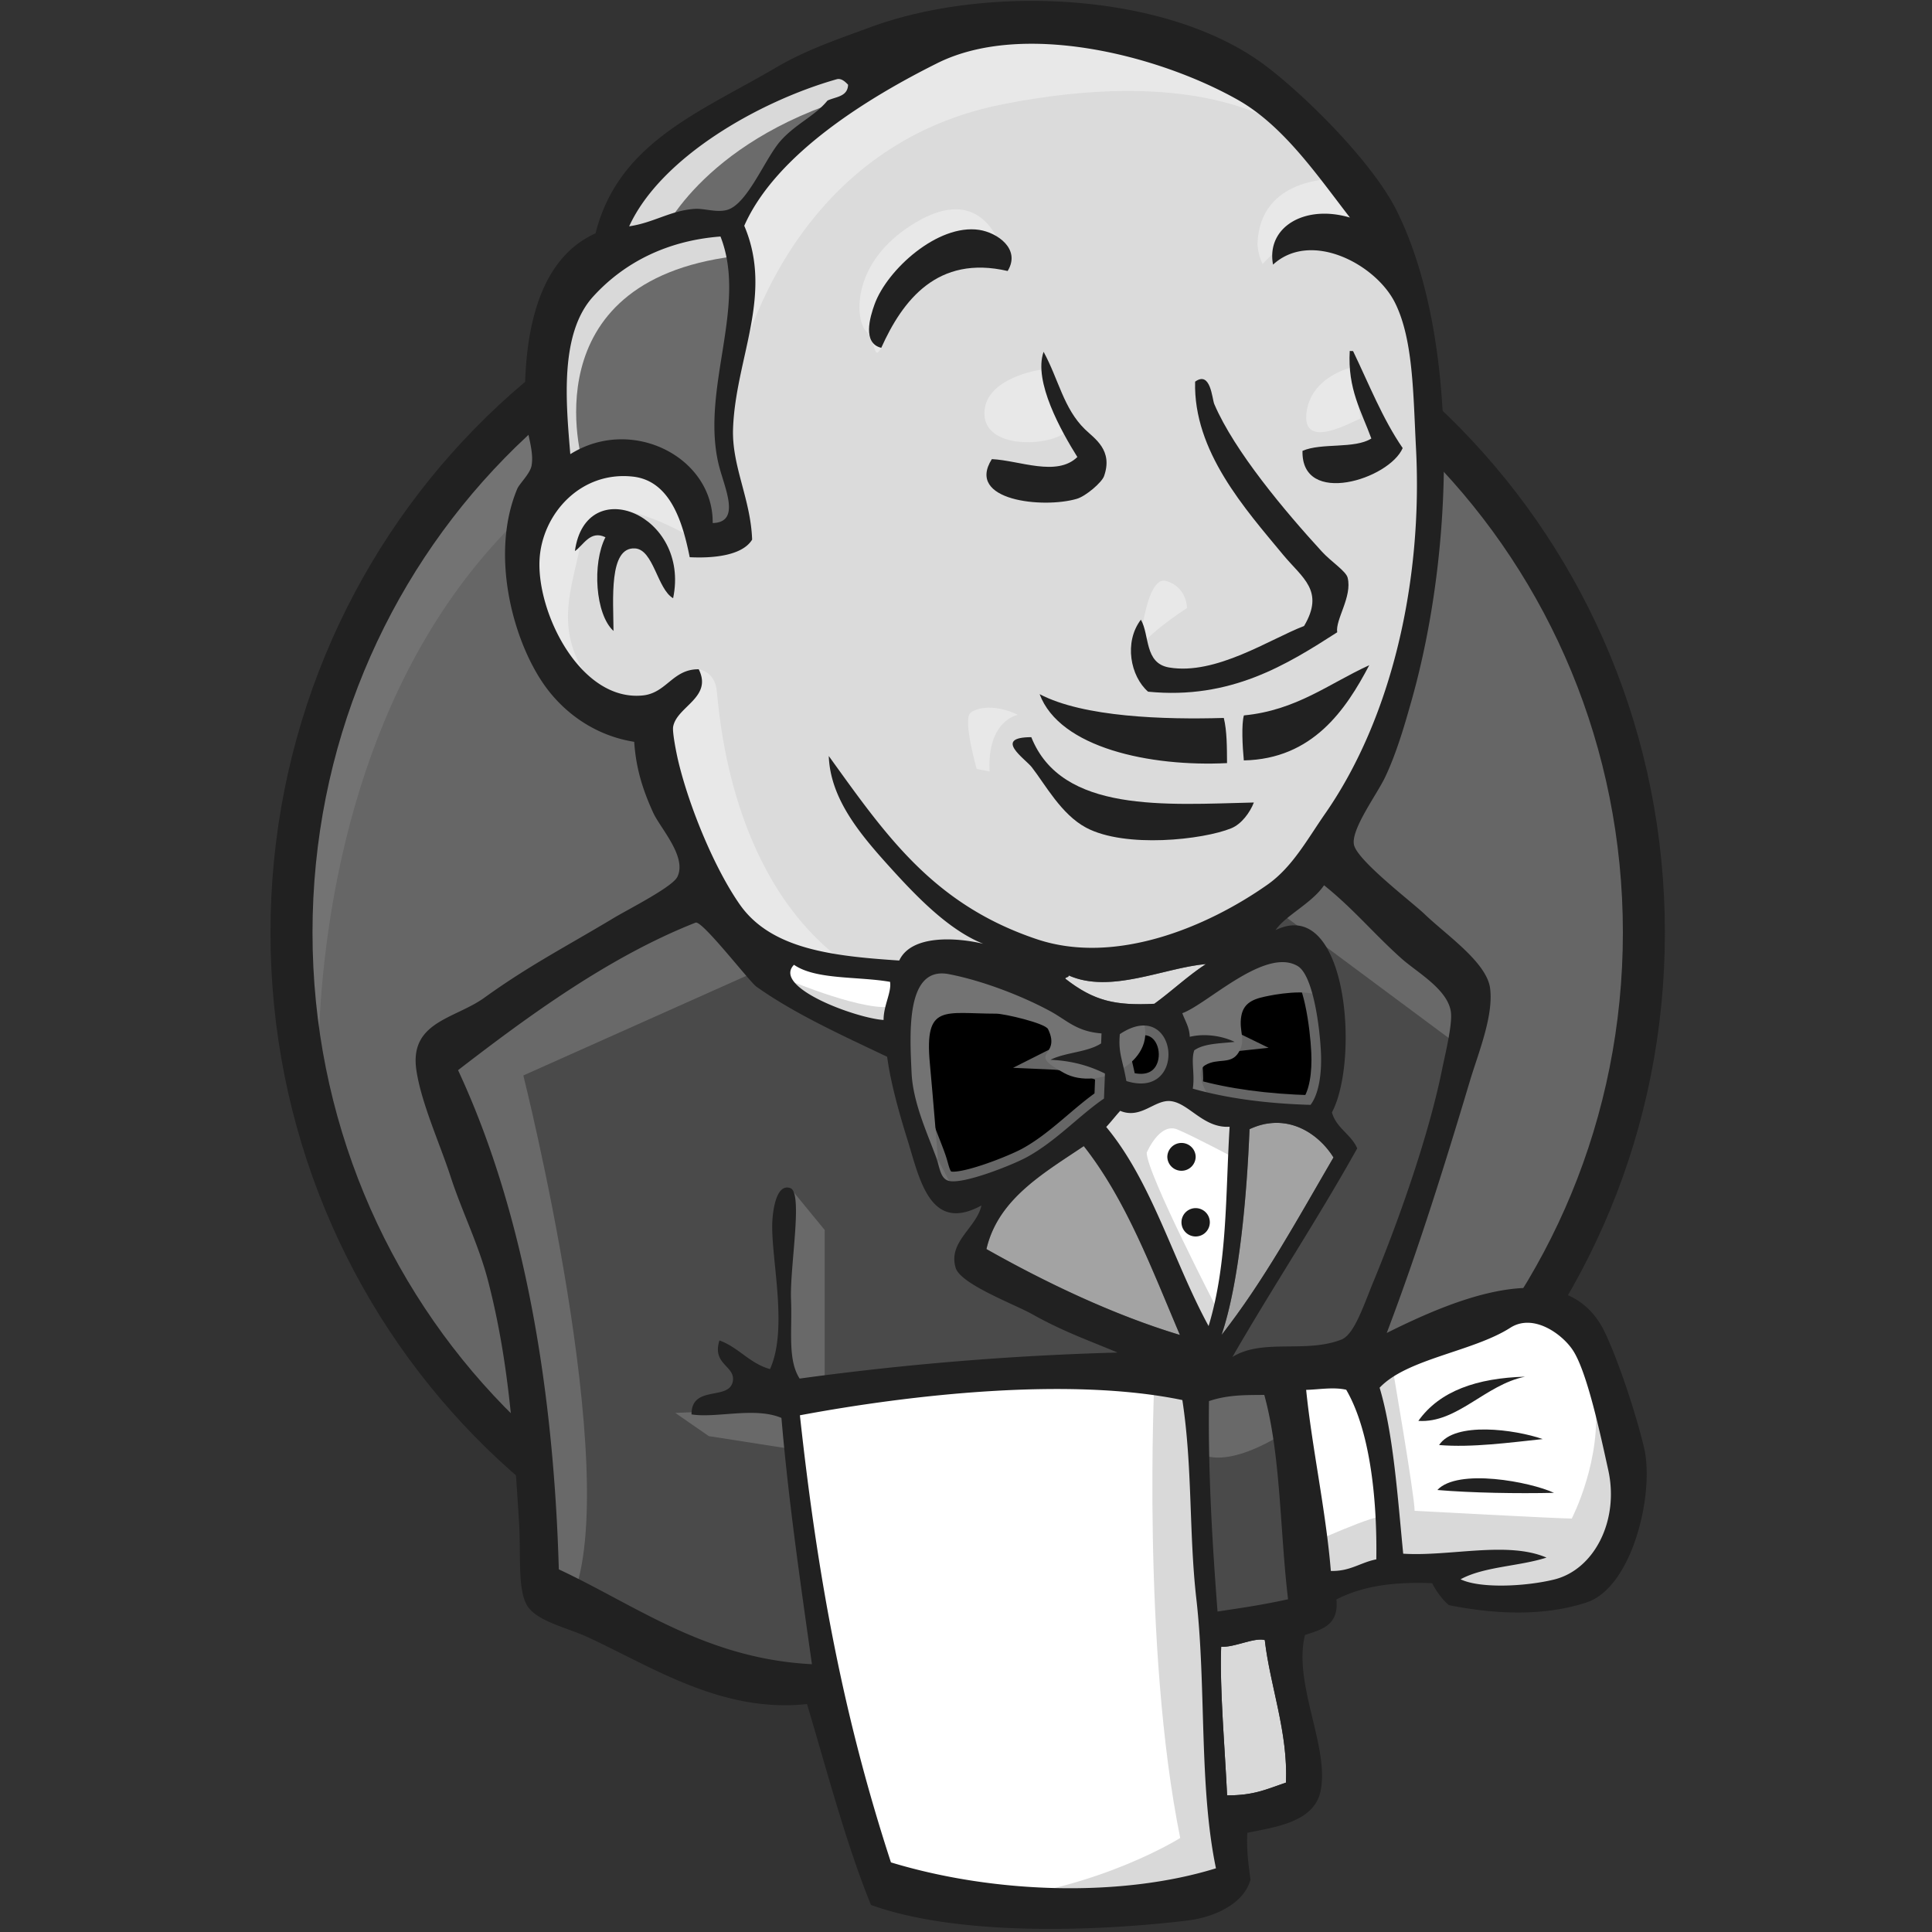 <svg width="200" height="200" xmlns="http://www.w3.org/2000/svg"><rect width="100%" height="100%" fill="#333333" stroke="none"/><g   fill-rule="evenodd"><path d="M170.175 96.269c0 39.544-31.34 71.6-70 71.6-38.659 0-70-32.056-70-71.6s31.341-71.6 70-71.6c38.66 0 70 32.056 70 71.6" fill="#666"/><path d="M33.028 114.003s-5.069-74.669 63.731-76.8l-4.8-8-37.331 12.531-10.668 12.27-9.332 17.865-5.334 20.8 1.6 13.865" fill="#737373"/><path d="M52.232 47.425C39.95 59.99 32.35 77.34 32.35 96.537c0 19.188 7.6 36.541 19.88 49.107 12.288 12.562 29.222 20.315 47.944 20.315 18.719 0 35.656-7.753 47.941-20.315C160.397 133.078 168 115.724 168 96.538c0-19.197-7.603-36.548-19.884-49.112-12.285-12.564-29.222-20.316-47.94-20.316-18.723 0-35.657 7.752-47.945 20.315h.001zm-3.11 101.256C36.069 135.335 28 116.885 28 96.538c0-20.352 8.069-38.8 21.122-52.15 13.05-13.354 31.112-21.628 51.054-21.625 19.938-.004 38.003 8.271 51.05 21.624 13.053 13.35 21.124 31.797 21.122 52.15.003 20.347-8.069 38.797-21.122 52.145-13.047 13.352-31.112 21.628-51.05 21.628-19.94 0-38.003-8.276-51.054-21.628v-.001z" fill="#212121"/><path fill="#DBDBDB" d="M129.64 96.666l-10.665 1.6-14.4 1.6-9.334.265-9.066-.265-6.934-2.135-6.135-6.665-4.8-13.6-1.065-2.935-6.4-2.131-3.735-6.134-2.665-8.8 2.934-7.735 6.931-2.4 5.6 2.669 2.67 5.866 3.2-.535L76.84 54l-1.066-6.134-.268-7.735 1.6-10.665-.063-6.094 4.863-7.772 8.534-6.134 14.934-6.4 16.532 2.4 14.4 10.4 6.668 10.665 4.266 7.735 1.066 19.2-3.2 16.534-5.866 14.666-5.6 7.734"/><path fill="#4A4A4A" d="M120.575 142.797l-38.134 1.6v6.4l3.2 22.4-1.6 1.869-26.666-9.07-1.869-3.2-2.665-30.13-6.135-18.135-1.33-4.265L66.705 95.6l6.67-2.669 5.865 7.2 5.065 4.535 5.87 1.865 2.665.8 3.2 13.866 2.4 2.934 6.134-2.134-4.269 8.269 23.2 10.93-2.93 1.6"/><path fill="#6B6B6B" d="M57.375 49.731l6.931-2.4 5.6 2.669 2.67 5.866 3.2-.535.8-3.2-1.6-6.131 1.6-14.669-1.335-8 4.8-5.6 10.4-8.265-2.935-4-14.665 7.2-6.135 4.8-3.465 7.465-5.335 7.2-1.6 8.535 1.07 9.065"/><path d="M68.306 24.666s4-9.866 20-14.666c16-4.8.8-3.469.8-3.469L71.776 13.2l-6.67 6.666-2.93 5.334 6.13-.534m-8 23.2s-5.6-18.67 15.735-21.335l-.8-3.2L60.575 26.8l-4.269 13.866 1.07 9.065 2.93-1.865" fill="#D9D9D9"/><path d="M68.84 72.666l3.491-3.384s1.575.184 1.844 2.05C74.441 73.2 75.241 90 86.706 99.065c1.047.828-8.53-1.335-8.53-1.335L69.64 84.4m48.27-16.8s.618-8.084 2.796-7.462c2.178.621 2.178 2.8 2.178 2.8s-5.287 3.418-4.974 4.662M140.04 38s-4.396.928-4.8 4.8c-.406 3.872 4.8.8 5.6.531m-33.065-5.065s-5.869.8-5.869 4.534c0 3.731 6.67 3.466 8.535 1.866M71.506 55.6s-10.134-6.134-11.2-.269c-1.065 5.869-3.468 10.135 1.6 16.269l-3.465-1.069-3.2-8.265-1.066-8 6.131-6.4 6.935.534 4 3.2.265 4m4.8-16.8s4.535-23.469 27.47-28c18.877-3.731 28.796.8 32.53 5.066 0 0-16.8-20-32.8-13.866-16 6.131-27.73 17.331-27.465 24.531.453 12.263.265 12.269.265 12.269m61.87-20.269s-7.735-.265-8 6.669c0 0-.004 1.066.53 2.131 0 0 6.135-6.934 9.87-3.2" fill="#E8E8E8"/><path d="M104.312 28.053s-1.334-10.64-10.406-4.453c-5.865 4-5.33 9.6-4.265 10.666 1.065 1.065.775 3.216 1.587 1.74.813-1.475.544-6.275 3.478-7.606 2.935-1.334 7.741-2.825 9.607-.347" fill="#E8E8E8"/><path d="M79.24 100.131l-25.065 11.2s10.4 41.335 5.066 54.135l-3.735-1.335-.265-15.731-6.935-29.869-2.93-8.265 26.13-17.6 7.735 7.465m2.577 22.863l3.557 4.337v16h-4.269s-.53-11.2-.53-12.531c0-1.334.53-6.134.53-6.134m.8 21.065l-12 .535 3.47 2.4 8.53 1.334" fill="#696969"/><path fill="#4A4A4A" d="M122.975 143.066l9.866-.266 2.4 24.531-10.135 1.335-2.13-25.6"/><path d="M125.64 143.066l14.935-.8s6.131-15.466 6.131-16.266c0-.8 5.335-22.4 5.335-22.4l-12-12.534-2.4-2.135-6.4 6.4v24.8l-5.6 22.935" fill="#4A4A4A"/><path d="M132.306 141.2l-9.33 1.866 1.33 7.465c3.466 1.6 9.335-2.665 9.335-2.665m-1.066-53.335L151.24 108.4l.534-6.4-14.134-13.069-5.066 5.6" fill="#696969"/><path fill="#FFF" d="M91.16 195.6l-5.52-22.403-2.746-16.528-.453-12.272 24.987-1.328 15.547-.003-1.416 28.003 2.4 21.6-.265 4-20.266 1.6L91.16 195.6"/><path d="M119.506 142.8s-1.33 27.731 2.67 47.466c0 0-8 5.068-19.735 6.4l22.4-.8 2.665-1.6-3.2-43.735-.8-9.334" fill="#D9D9D9"/><path fill="#FFF" d="M135.694 165.203l10.4-2.934 19.734-1.066 2.931-9.069-5.331-15.73-6.134-.8-8.535 2.665-8.184 3.997-4.347-.797-3.387 1.331"/><path d="M135.506 159.866s6.935-3.2 8-2.935l-2.93-14.665 3.465-1.335s2.4 13.869 2.4 15.469c0 0 14.931.8 16.265.8 0 0 3.2-6.134 2.4-12.534l2.935 8.534.265 4.8-4.265 6.4-4.8 1.066-8-.266-2.666-3.469-9.334 1.335-2.935 1.065" fill="#D9D9D9"/><path d="M125.028 140.934l-5.869-14.93-6.131-8.8s1.331-3.735 3.2-3.735h6.131l5.869 2.134-.534 9.866-2.666 15.465" fill="#FFF"/><path d="M126.175 135.866s-7.469-14.4-7.469-16.535c0 0 1.335-3.2 3.2-2.4 1.87.8 5.87 2.935 5.87 2.935V114.8l-9.07-1.869-6.13.8 10.4 24.535 2.13.265" fill="#D9D9D9"/><path fill="#FFF" d="M93.562 100.669l-7.387-.803-6.934-2.135v2.4l3.387 3.738 10.666 4.8"/><path d="M81.64 101.469s8.27 3.465 10.935 2.665l.266 3.197-7.466-1.597-4.534-3.2.8-1.065" fill="#D9D9D9"/><path d="M135.666 114.375c-4.525-.131-8.613-.669-12.19-1.678.24-1.469-.214-2.91.152-3.966.997-.718 2.669-.706 4.178-.875-1.306-.64-3.137-.894-4.644-.525-.034-1.018-.49-1.65-.768-2.447 2.547-.906 8.55-6.86 11.928-4.887 1.61.937 2.294 6.29 2.419 8.897.106 2.16-.194 4.337-1.075 5.481" fill="#666"/><path d="M135.666 114.375c-4.525-.131-8.613-.669-12.19-1.678.24-1.469-.214-2.91.152-3.966.997-.718 2.669-.706 4.178-.875-1.306-.64-3.137-.894-4.644-.525-.034-1.018-.49-1.65-.768-2.447 2.547-.906 8.55-6.86 11.928-4.887 1.61.937 2.294 6.29 2.419 8.897.106 2.16-.194 4.337-1.075 5.481z" stroke="#666" stroke-width="2"/><path d="M114.028 106.978a116.2 116.2 0 0 1-.04 1.035c-1.413.928-3.694.915-5.244 1.696 2.284.1 4.084.65 5.64 1.425l-.1 2.588c-2.59 1.772-4.956 4.412-8.002 6.075-1.444.787-6.504 2.81-8.035 2.453-.869-.203-.947-1.278-1.294-2.294-.737-2.174-2.44-5.634-2.587-8.906-.19-4.134-.607-11.06 3.847-10.21 3.593.689 7.771 2.342 10.553 3.863 1.7.928 2.684 2.079 5.262 2.275" fill="#666"/><path d="M114.028 106.978a116.2 116.2 0 0 1-.04 1.035c-1.413.928-3.694.915-5.244 1.696 2.284.1 4.084.65 5.64 1.425l-.1 2.588c-2.59 1.772-4.956 4.412-8.002 6.075-1.444.787-6.504 2.81-8.035 2.453-.869-.203-.947-1.278-1.294-2.294-.737-2.174-2.44-5.634-2.587-8.906-.19-4.134-.607-11.06 3.847-10.21 3.593.689 7.771 2.342 10.553 3.863 1.7.928 2.684 2.079 5.262 2.275z" stroke="#666" stroke-width="2"/><path d="M116.6 111.91c-.394-2.25-.853-2.894-.675-4.856 6.003-4.004 7.131 6.874.675 4.856" fill="#666"/><path d="M116.6 111.91c-.394-2.25-.853-2.894-.675-4.856 6.003-4.004 7.131 6.874.675 4.856z" stroke="#666" stroke-width="2"/><path d="M125.294 113.734s-1.87-2.665-.535-3.465c1.335-.8 2.669 0 3.469-1.335.8-1.33 0-2.13.266-3.73.265-1.6 1.6-1.87 2.934-2.135 1.331-.266 5.066-.8 5.6.534l-1.6-4.8-3.2-1.069-10.134 5.87-.535 2.93v5.87m-24.265 10.13c-.319-4.16-.66-8.316-1.038-12.475-.562-6.206 1.491-5.125 6.872-5.125.825 0 5.062.982 5.366 1.6 1.453 2.972-2.432 2.312 1.675 4.55 3.469 1.891 9.59-1.146 8.19-5.35-.784-.934-4.084-.29-5.269-.903-2.08-1.08-4.165-2.16-6.25-3.24-2.65-1.376-8.774-3.381-11.6-1.46-7.162 4.872.45 17.038 3.007 22.119" fill="#737373"/><path d="M104.312 28.053c-7.268-1.69-10.88 3.044-13.084 7.953-1.966-.478-1.184-3.153-.688-4.516 1.3-3.577 6.544-8.34 10.829-7.693 1.844.278 4.337 1.962 2.944 4.256m35.412 8.278c.112.007.228.01.344.013 1.644 3.412 3.062 7.028 5.137 10.04-1.39 3.232-10.512 6.094-10.372.288 1.976-.862 5.379-.175 7.128-1.278-1.012-2.776-2.472-5.138-2.237-9.063m-31.693.087c1.558 2.86 2.065 5.86 4.28 8.02.998.972 2.938 2.156 1.976 4.859-.226.637-1.866 2.059-2.813 2.34-3.465 1.022-11.534.21-8.8-4.109 2.863.134 6.712 1.862 8.853-.218-1.644-2.628-4.575-7.826-3.496-10.892m30.393 29.038c-5.216 3.35-11.031 6.991-19.575 6.147-1.824-1.587-2.522-5.119-.747-7.453.922 1.588.344 4.506 2.915 4.947 4.85.828 10.492-2.966 13.979-4.294 2.162-3.644-.187-4.984-2.135-7.331-3.987-4.81-9.337-10.766-9.144-17.962 1.613-1.17 1.754 1.784 1.984 2.321 2.082 4.872 7.323 11.107 11.148 15.279.937 1.024 2.484 2.012 2.656 2.69.497 1.975-1.29 4.34-1.08 5.656m-68.744-3.528c-1.635-.931-2.023-5.04-3.944-5.156-2.741-.169-2.24 5.328-2.228 8.544-1.888-1.713-2.223-6.991-.835-9.7-1.581-.776-2.288.856-3.162 1.431 1.125-8.184 11.971-3.797 10.168 4.881m72.063 6.934c-2.428 4.622-5.86 9.71-12.984 9.856-.144-1.49-.254-3.762.008-4.659 5.445-.525 8.807-3.296 12.976-5.197m-34.122 2.997c4.54 2.388 12.89 2.644 19.065 2.463.331 1.353.323 3.025.335 4.675-7.935.397-17.319-1.568-19.4-7.138m-.862 4.453c3.14 7.888 13.937 6.978 23.04 6.763-.4 1.022-1.269 2.235-2.35 2.672-2.916 1.184-10.963 2.087-15.012-.065-2.57-1.366-4.222-4.45-5.628-6.26-.682-.872-4.066-3.104-.05-3.11" fill="#212121"/><path d="M138.044 119.818c-3.685 6.313-7.213 12.8-11.588 18.37 1.834-5.394 2.62-14.417 2.897-21.294 3.834-1.797 7.122.403 8.691 2.924" fill="#A3A3A3"/><path d="M157.882 142.512c-4.128.826-7.03 4.838-11.054 4.578 2.213-3.118 6.09-4.434 11.054-4.577m1.821 6.459c-3.365.353-7.316.9-10.728.618 1.616-2.468 7.838-1.616 10.728-.618m1.166 5.566c-3.782.084-8.482.01-12.075-.294 2.124-2.282 9.622-.847 12.075.294" fill="#212121"/><path d="M130.931 169.778c.544 4.747 2.425 9.56 2.187 14.76-2.09.706-3.29 1.321-6.09 1.318-.197-4.422-.787-11.174-.612-15.387 1.378.09 3.409-.984 4.515-.69" fill="#D9D9D9"/><path d="M124.838 99.8c-1.9 1.24-3.516 2.787-5.341 4.11-4.044.2-6.25-.279-9.219-2.6.047-.188.347-.104.36-.332 4.324 1.928 9.828-.788 14.2-1.178" fill="#DBDBDB"/><path d="M102.116 129.303c1.19-5.153 5.85-7.821 10.078-10.659 4.368 5.544 7.024 12.672 9.95 19.55-6.912-2.084-13.972-5.466-20.028-8.89" fill="#A3A3A3"/><path d="M126.416 170.469c-.176 4.213.416 10.965.612 15.387 2.8.003 4-.612 6.09-1.318.238-5.2-1.643-10.013-2.187-14.76-1.106-.294-3.137.781-4.515.69zm-43.61-23.96c1.847 16.978 4.519 31.25 9.425 46.285 10.89 3.306 24.019 3.593 33.644.612-1.769-8.488-.997-18.819-2.028-27.875-.778-6.806-.384-13.653-1.45-20.597-11.663-2.424-28.147-.565-39.59 1.576v-.001zm42.347-1.468c-.096 7.29.328 14.484.885 21.784 2.8-.419 4.7-.7 7.303-1.269-.847-7.031-.744-14.938-2.463-21.156-1.99.018-3.74-.022-5.725.64zm14.206-1.175c-1.331-.304-2.877-.013-4.146.012.597 5.944 2.043 12.504 2.556 18.744 1.997.062 3.062-.881 4.706-1.197.088-5.478-.478-13.022-3.116-17.56zm21.507 19.65c4.162-1.01 6.781-6.11 5.618-11.347-.78-3.522-2.174-10.15-3.666-12.4-1.1-1.666-4.084-3.847-6.468-2.322-3.875 2.481-10.706 3.203-13.532 6.209 1.416 4.72 1.856 11.203 2.441 17.182 4.844.303 10.803-1.332 14.832.403-2.813.912-6.463.918-8.891 2.246 1.984.96 6.634.766 9.666.029zm-38.722-25.322c-2.926-6.878-5.582-14.007-9.95-19.55-4.228 2.838-8.888 5.506-10.078 10.66 6.056 3.424 13.115 6.806 20.028 8.89zm7.209-21.3c-.278 6.878-1.063 15.9-2.896 21.293 4.374-5.568 7.902-12.056 11.587-18.368-1.569-2.522-4.856-4.722-8.691-2.925zm-8.171-2.907c-1.66-.177-3.066 1.907-5.22 1.007-.493.544-.944 1.134-1.446 1.668 4.76 5.735 6.922 13.87 10.597 20.61 1.971-6.475 1.744-13.566 2.177-20.632-2.708.173-4.212-2.45-6.108-2.653zm-5.256-6.934c-.179 1.963.28 2.606.674 4.856 6.456 2.019 5.328-8.859-.675-4.856zm-7.16-2.35c-2.782-1.521-6.96-3.175-10.553-3.862-4.454-.85-4.038 6.075-3.847 10.209.147 3.272 1.85 6.732 2.587 8.906.347 1.016.425 2.091 1.294 2.294 1.531.356 6.59-1.666 8.035-2.453 3.046-1.663 5.412-4.303 8.002-6.075l.1-2.588c-1.556-.775-3.356-1.324-5.64-1.424 1.55-.782 3.831-.77 5.243-1.697.016-.347.029-.691.041-1.035-2.578-.196-3.562-1.347-5.262-2.275zm-26.572-4.828c-2.31 2.344 6.478 5.541 9.275 5.712-.016-1.484.844-2.88.669-3.946-3.32-.582-7.685-.197-9.944-1.766zm28.444 1.103c-.013.228-.312.144-.36.332 2.97 2.321 5.176 2.8 9.219 2.6 1.825-1.323 3.44-2.87 5.34-4.11-4.371.39-9.875 3.106-14.2 1.178zm26.103 7.916c-.125-2.607-.81-7.96-2.42-8.896-3.377-1.973-9.38 3.98-11.927 4.886.278.798.734 1.429.768 2.448 1.507-.37 3.338-.116 4.644.524-1.51.169-3.181.157-4.178.875-.366 1.056.088 2.497-.153 3.966 3.578 1.01 7.666 1.547 12.19 1.678.882-1.144 1.182-3.322 1.076-5.481zm-58.432-6.75c-.728-.52-5.63-6.9-6.303-6.634-8.875 3.5-17.175 9.552-24.588 15.274 7.07 15.172 9.923 33.76 10.43 51.675 8.095 3.788 15.211 9.25 26.202 9.82-1.272-8.997-2.432-17.026-3.156-25.497-2.76-1.166-6.722.05-9.307-.364-.021-3.112 3.947-1.362 4.279-3.456.25-1.584-2.184-1.706-1.39-4.2 2.018.735 3.08 2.356 5.234 2.966 1.968-4.306-.028-11.928.256-15.528.052-.675.337-3.744 1.852-3.206 1.338.478-.077 8.162.07 11.568.134 3.141-.378 6.176.89 8.148a303.077 303.077 0 0 1 32.906-2.694c-2.528-1.088-5.531-2.113-8.824-3.969-1.785-1.006-7.413-3.1-7.928-4.794-.82-2.703 2.155-4.14 2.665-6.46-5.36 2.925-6.407-2.8-7.672-6.855-1.15-3.676-1.803-6.422-2.088-8.541-4.615-2.2-9.555-4.431-13.528-7.253zm53.741-5.862c7.397-3.584 8.728 13.4 5.832 18.872.446 1.633 1.987 2.259 2.616 3.724-4.126 7.394-8.71 14.294-12.92 21.597 3.132-1.95 7.606-.35 11.29-1.806 1.348-.535 2.322-3.62 3.345-6.085 2.803-6.79 5.75-15.346 7.059-21.824.296-1.476 1.103-4.691.922-6.007-.322-2.35-3.512-4.094-5.138-5.55-2.987-2.685-4.872-5.05-7.99-7.562-1.266 1.869-3.982 3.121-5.016 4.64zM61.397 30.706c-3.522 3.878-2.784 11.141-2.36 16.31 6.37-4.006 14.822.315 14.741 7.131 3.044-.081 1.138-3.797.588-6.191-1.797-7.822 3.028-16.318.218-23.472-5.456.416-9.937 2.644-13.187 6.222zm25.213-22.5c-7.979 2.263-18.2 8.056-21.479 15.222 2.538-.368 4.3-1.646 6.803-1.806.948-.063 2.188.396 3.276.125 2.165-.537 3.993-5.397 5.628-7.203 1.593-1.766 3.51-2.522 4.821-4.131.844-.407 2.088-.379 2.135-1.641-.366-.39-.75-.69-1.184-.566zm41.521 2.125c-8.281-4.669-22.293-8.184-31.099-3.793-7.106 3.544-16.712 9.406-19.987 16.834 3.059 7.168-.907 13.738-1.16 21.016-.134 3.874 1.825 7.256 1.976 11.472-1.048 1.724-4.248 1.937-6.463 1.822-.744-3.732-2.05-7.923-5.888-8.344-5.434-.594-9.41 3.903-9.656 8.603-.29 5.528 4.244 14.688 10.675 14.053 2.488-.247 3.097-2.738 5.803-2.712 1.466 2.928-2.262 3.846-2.647 5.94-.1.54.31 2.656.547 3.647 1.169 4.825 3.772 11.072 6.338 14.747 3.252 4.66 9.644 5.362 16.518 5.818 1.229-2.644 5.754-2.428 8.7-1.734-3.531-1.4-6.816-4.79-9.54-7.794-3.126-3.447-6.291-7.14-6.454-11.644 5.91 8.197 10.79 15.356 21.535 18.963 8.128 2.725 17.625-1.25 23.869-5.638 2.593-1.821 4.14-4.715 5.984-7.362 6.894-9.915 10.11-24.072 9.403-37.787-.294-5.66-.278-11.297-2.178-15.104-1.984-3.981-8.693-7.54-12.622-3.94-.728-3.872 3.266-6.266 7.96-4.872-3.347-4.319-6.86-9.506-11.613-12.19zm15.425 127.656c6.469-3.216 18.557-8.659 22.613.01 1.497 3.197 3.253 8.597 4.028 11.897 1.093 4.653-1.187 14.434-5.972 15.996-4.222 1.379-9.153 1.294-14.24.272-.6-.496-1.269-1.368-1.735-2.272-3.634-.14-7.034.194-9.906 1.688.272 2.688-1.547 3.119-3.25 3.672-1.263 5.01 2.528 11.55 1.622 16.119-.648 3.253-4.654 3.756-7.594 4.362-.096 1.81.128 3.32.328 4.85-.672 2.478-3.69 3.888-6.547 4.235-9.41 1.131-23.69 1.64-32.74-1.616-2.525-6.19-4.516-13.725-6.619-20.797-8.822.944-15.962-3.81-22.691-6.919-2.328-1.08-5.55-1.674-6.422-3.531-.844-1.794-.5-5.235-.706-8.484-.535-8.303-.99-16.31-3.184-24.81-.982-3.816-2.7-7.18-3.897-10.856-1.106-3.406-3.038-7.616-3.54-11.013-.748-5.034 3.99-5.315 7.02-7.496 4.689-3.372 8.366-5.238 13.442-8.284 1.503-.9 6.037-3.184 6.552-4.235 1.023-2.085-1.759-5.022-2.505-6.656-1.179-2.581-1.791-4.778-1.96-7.325-4.256-.676-7.484-3.207-9.435-6.066-3.224-4.725-5.459-13.475-2.672-20.128.223-.522 1.313-1.553 1.472-2.36.32-1.584-.596-3.69-.652-5.378-.294-8.646 1.462-16.096 7.284-18.706 2.363-9.416 10.822-12.544 18.79-17.224 2.982-1.748 6.266-2.866 9.657-4.114 12.165-4.477 30.834-3.634 40.931 4 4.282 3.241 11.125 10.079 13.575 15.03 6.466 13.068 6.007 34.911 1.481 50.808-.606 2.134-1.487 5.272-2.718 7.838-.86 1.79-3.528 5.372-3.204 6.953.335 1.635 6.085 6 7.316 7.187 2.219 2.144 6.438 4.984 6.778 7.688.369 2.875-1.266 6.81-2.094 9.584-2.768 9.263-5.468 17.822-8.606 26.081z" fill="#212121"/><path d="M100.394 73.875c.35-.465 2.281-1.175 4.981.125 0 0-3.2.531-2.934 5.869l-1.335-.269s-1.378-4.838-.712-5.725" fill="#E8E8E8"/><path d="M123.775 119.731a1.467 1.467 0 0 1-2.934 0 1.468 1.468 0 0 1 2.934 0m1.465 6.8a1.467 1.467 0 1 1-2.934.003 1.467 1.467 0 0 1 2.935-.003" fill="#1A1A1A"/></g></svg>